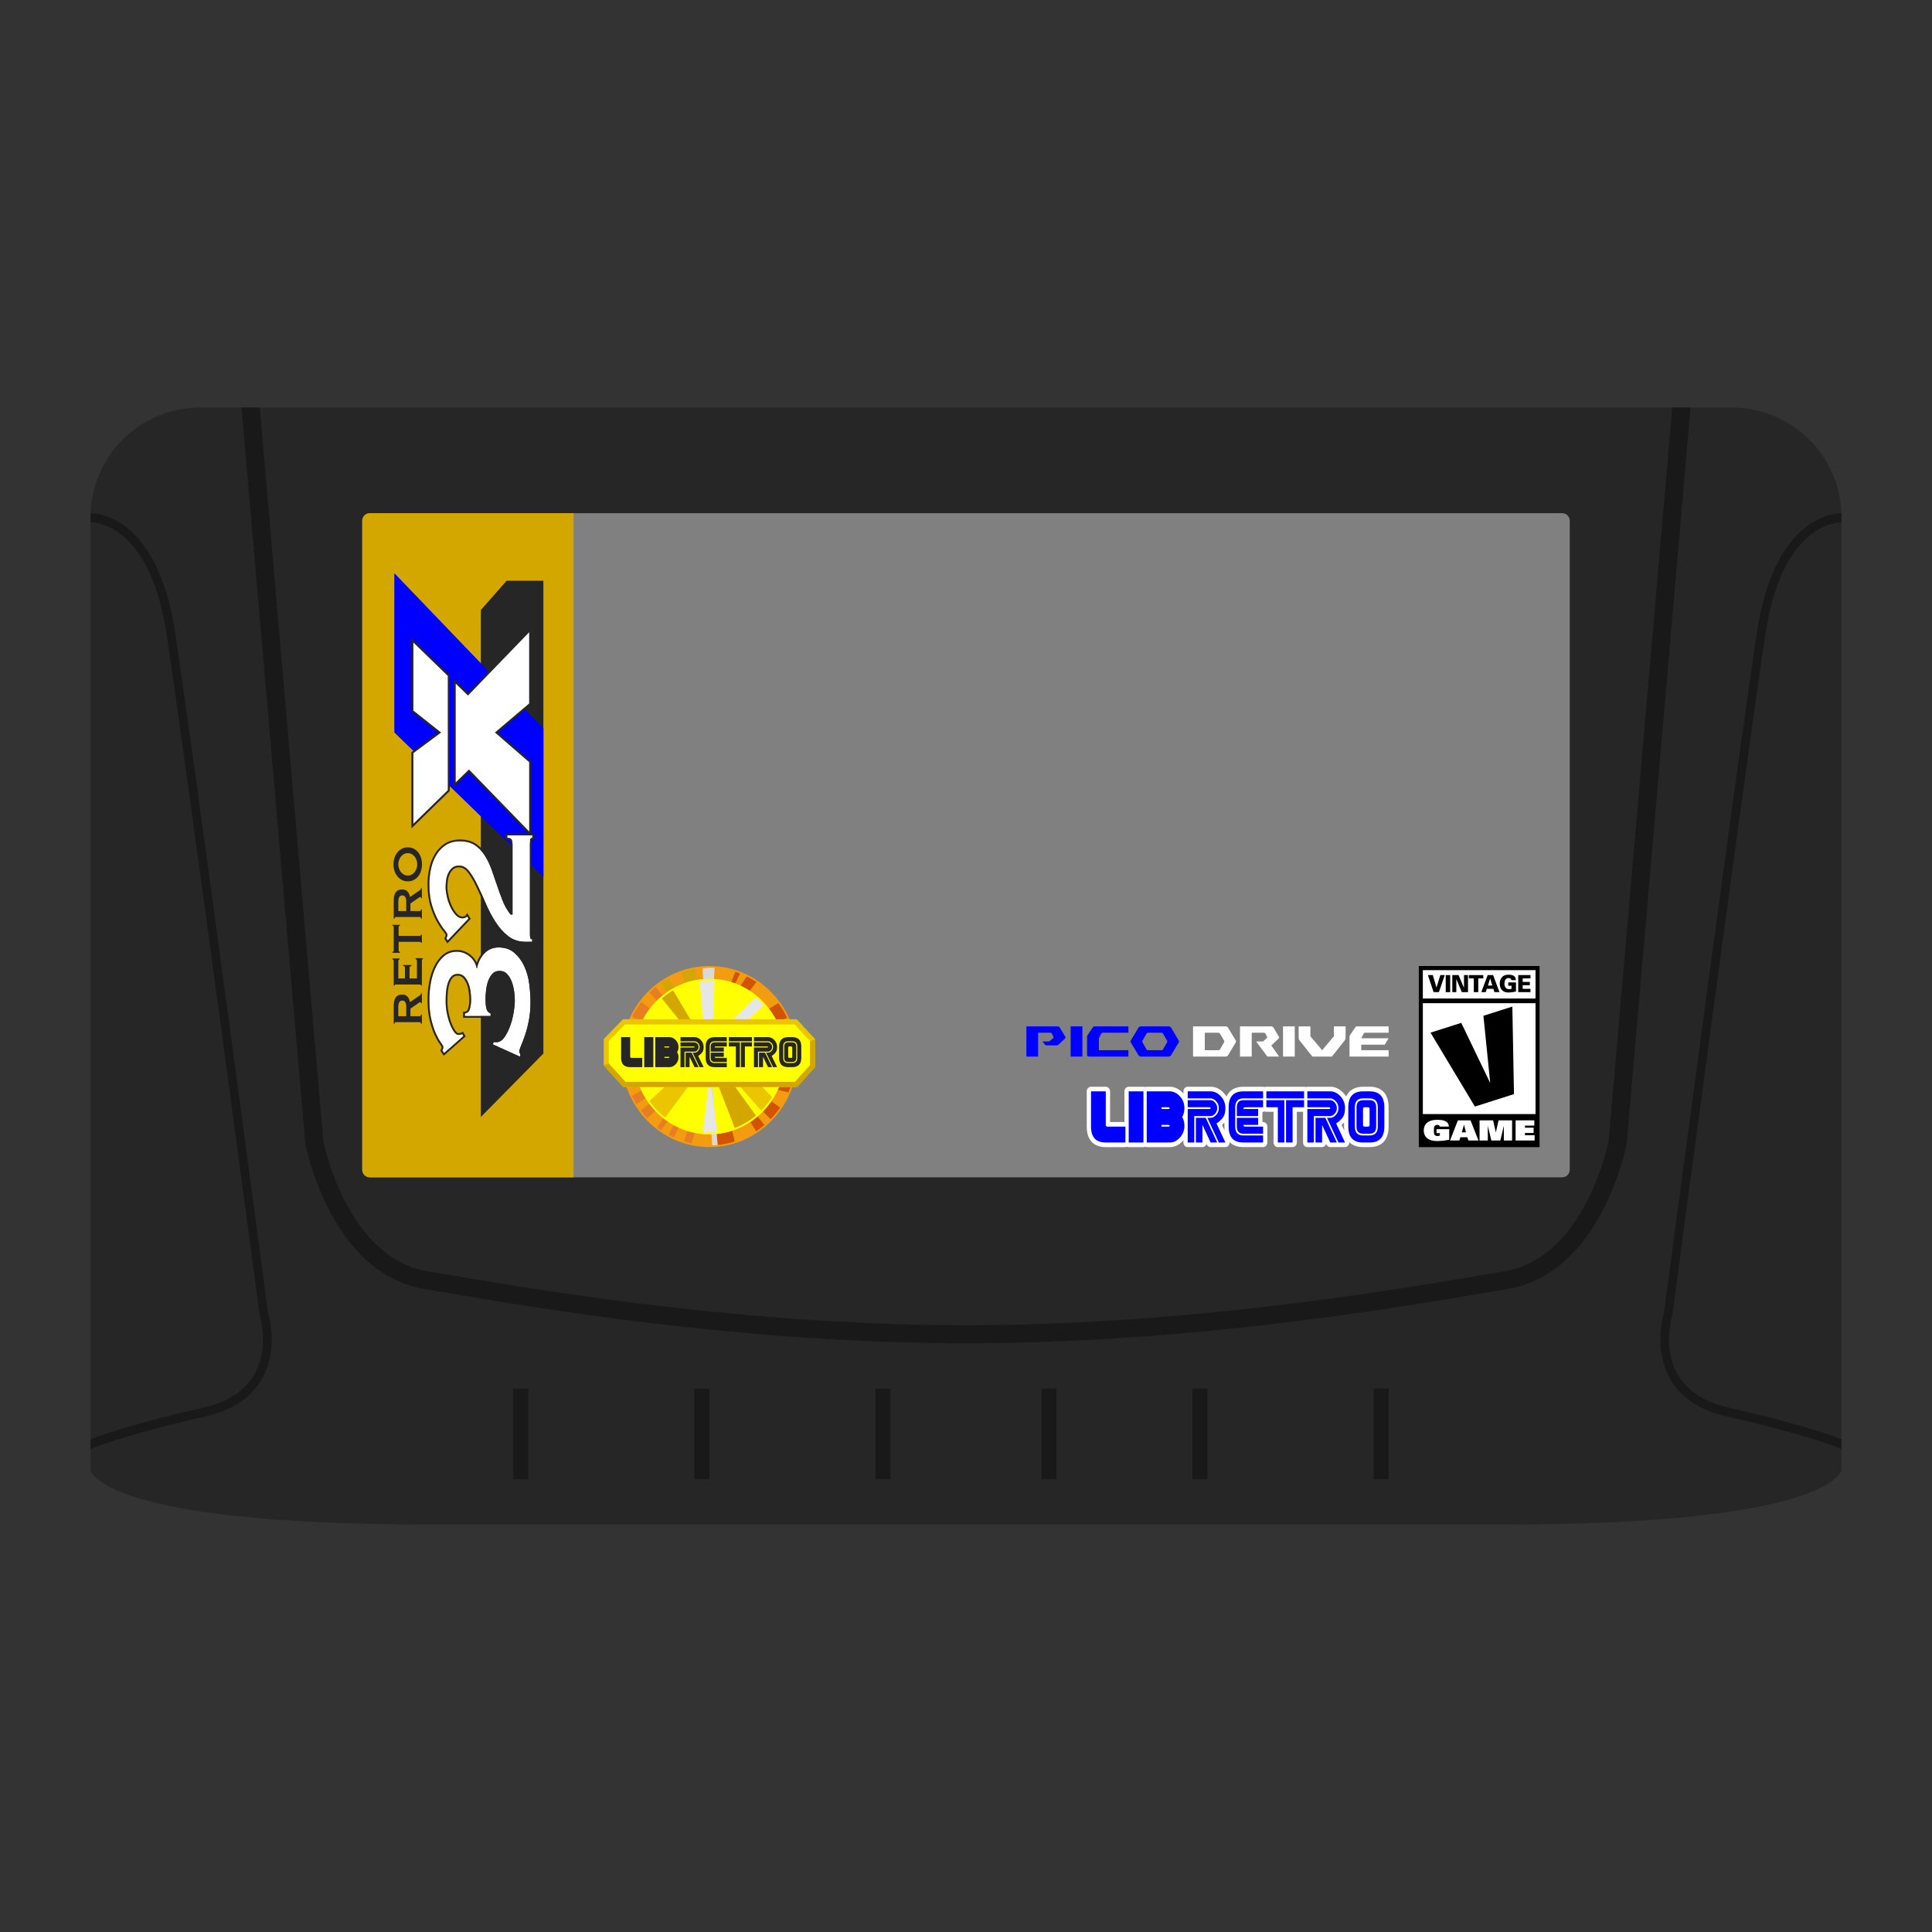 <?xml version="1.0" encoding="UTF-8" standalone="no"?>
<svg
   xmlns:dc="http://purl.org/dc/elements/1.1/"
   xmlns:cc="http://creativecommons.org/ns#"
   xmlns:rdf="http://www.w3.org/1999/02/22-rdf-syntax-ns#"
   xmlns:svg="http://www.w3.org/2000/svg"
   xmlns="http://www.w3.org/2000/svg"
   xmlns:sodipodi="http://sodipodi.sourceforge.net/DTD/sodipodi-0.dtd"
   xmlns:inkscape="http://www.inkscape.org/namespaces/inkscape"
   viewBox="0 0 341.333 341.333"
   height="341.333"
   width="341.333"
   xml:space="preserve"
   id="svg2"
   version="1.1"
   sodipodi:docname="Sega - 32X-content.svg"
   inkscape:version="0.92.2 (5c3e80d, 2017-08-06)"><rect x="0" y="0" width="341.333" height="341.333" fill="#333333" stroke="none"/><sodipodi:namedview
     pagecolor="#ffffff"
     bordercolor="#666666"
     borderopacity="1"
     objecttolerance="10"
     gridtolerance="10"
     guidetolerance="10"
     inkscape:pageopacity="0"
     inkscape:pageshadow="2"
     inkscape:window-width="1024"
     inkscape:window-height="705"
     id="namedview185"
     showgrid="false"
     inkscape:pagecheckerboard="true"
     inkscape:zoom="0.69140623"
     inkscape:cx="170.66667"
     inkscape:cy="170.66667"
     inkscape:window-x="-8"
     inkscape:window-y="-8"
     inkscape:window-maximized="1"
     inkscape:current-layer="svg2" /><defs
     id="defs6"><clipPath
       id="clipPath18"
       clipPathUnits="userSpaceOnUse"><path
         id="path16"
         d="M 0,256 H 256 V 0 H 0 Z" /></clipPath><clipPath
       id="clipPath26"
       clipPathUnits="userSpaceOnUse"><path
         id="path24"
         d="M 4,210 H 252 V 46 H 4 Z" /></clipPath></defs><path
     id="path38"
     style="fill:#262626;fill-opacity:1;fill-rule:nonzero;stroke:none;stroke-width:1.333"
     d="M 306,72 H 35.333 c -10.633,0 -19.333,8.672 -19.333,19.272 V 259.697 c 0,0 1.208,9.636 59.409,9.636 H 265.924 c 58.201,0 59.409,-9.636 59.409,-9.636 V 91.272 c 0,-10.6 -8.7,-19.272 -19.333,-19.272"
     inkscape:connector-curvature="0" /><path
     id="path42"
     style="fill:#808080;fill-opacity:1;fill-rule:nonzero;stroke:none;stroke-width:1.333"
     d="M 276,208 H 65.333 c -0.736,0 -1.333,-0.597 -1.333,-1.333 V 92 c 0,-0.736 0.597,-1.333 1.333,-1.333 H 276 c 0.736,0 1.333,0.597 1.333,1.333 V 206.667 c 0,0.736 -0.597,1.333 -1.333,1.333"
     inkscape:connector-curvature="0" /><path
     id="path46"
     style="fill:#d4a600;fill-opacity:1;fill-rule:nonzero;stroke:none;stroke-width:1.333"
     d="M 101.333,208 H 65.333 c -0.736,0 -1.333,-0.597 -1.333,-1.333 V 92 c 0,-0.736 0.597,-1.333 1.333,-1.333 h 36 z"
     inkscape:connector-curvature="0" /><path
     id="path50"
     style="fill:#191919;fill-opacity:1;fill-rule:nonzero;stroke:none;stroke-width:1.333"
     d="M 295.445,72 284.211,201.564 c 0,0 -4.012,20.667 -18.456,23.052 -14.352,2.369 -52.479,9.44 -94.687,9.529 v 0.008 c -0.135,0 -0.267,-0.004 -0.401,-0.004 -0.135,0 -0.267,0.004 -0.401,0.004 v -0.008 c -42.208,-0.089 -80.335,-7.16 -94.687,-9.529 -14.444,-2.385 -18.456,-23.052 -18.456,-23.052 L 45.888,72 H 42.667 l 0.024,0.272 11.233,129.564 0.015,0.165 0.032,0.163 c 0.18,0.933 4.623,22.871 21.08,25.588 l 3.98,0.668 c 16.481,2.785 50.284,8.499 88.025,8.885 v 0.02 l 3.209,0.008 0.401,-0.004 h 3.209 l 0.003,-0.02 c 37.901,-0.351 71.885,-6.095 88.424,-8.889 l 3.98,-0.668 c 16.457,-2.717 20.9,-24.655 21.081,-25.588 l 0.031,-0.163 0.015,-0.165 11.233,-129.564 0.024,-0.272 z"
     inkscape:connector-curvature="0" /><path
     id="path54"
     style="fill:#191919;fill-opacity:1;fill-rule:nonzero;stroke:none;stroke-width:1.333"
     d="m 293.999,231.835 c 0.071,-0.72 13.388,-100.527 16.423,-120.268 3.121,-20.313 13.689,-20.9 14.884,-20.9 h 0.028 v 1.596 c -0.008,0 -0.009,0 -0.028,0 -0.74,0 -10.421,0.369 -13.371,19.556 -3.067,19.953 -16.481,120.521 -16.481,120.521 0,0 -4.216,13.169 9.965,16.361 14.071,3.168 19.825,5.544 19.915,5.58 v 1.719 l -0.551,-0.228 c -0.057,-0.024 -5.848,-2.395 -19.688,-5.511 -4.833,-1.088 -8.244,-3.392 -10.136,-6.848 -2.911,-5.317 -1.041,-11.325 -0.96,-11.579"
     inkscape:connector-curvature="0" /><path
     id="path58"
     style="fill:#191919;fill-opacity:1;fill-rule:nonzero;stroke:none;stroke-width:1.333"
     d="m 47.334,231.835 c -0.071,-0.72 -13.388,-100.527 -16.423,-120.268 C 27.79,91.253 17.222,90.667 16.028,90.667 h -0.028 v 1.596 c 0.008,0 0.009,0 0.028,0 0.74,0 10.421,0.369 13.371,19.556 3.067,19.953 16.481,120.521 16.481,120.521 0,0 4.216,13.169 -9.965,16.361 -14.071,3.168 -19.825,5.544 -19.915,5.58 v 1.719 l 0.551,-0.228 c 0.057,-0.024 5.848,-2.395 19.688,-5.511 4.833,-1.088 8.244,-3.392 10.136,-6.848 2.911,-5.317 1.041,-11.325 0.96,-11.579"
     inkscape:connector-curvature="0" /><path
     id="path62"
     style="fill:#000000;fill-opacity:1;fill-rule:nonzero;stroke:none;stroke-width:1.333"
     d="m 250.667,170.667 v 5.745 0.817 19.72 0.7 5.017 h 21.333 v -5.017 -0.7 -19.72 -0.817 -5.745 z"
     inkscape:connector-curvature="0" /><path
     inkscape:connector-curvature="0"
     d="M 271.289,196.825 H 251.379 V 177.236 h 19.911 z"
     style="fill:#ffffff;fill-opacity:1;fill-rule:nonzero;stroke:none;stroke-width:1.333"
     id="path64" /><path
     inkscape:connector-curvature="0"
     d="m 251.377,171.399 h 19.911 v 5.013 h -19.911 z"
     style="fill:#ffffff;fill-opacity:1;fill-rule:nonzero;stroke:none;stroke-width:1.333"
     id="path66" /><path
     id="path70"
     style="fill:#ffffff;fill-opacity:1;fill-rule:nonzero;stroke:none;stroke-width:1.333"
     d="m 253.798,199.489 h 2.241 v 1.867 c -0.675,0.144 -1.459,0.237 -2.169,0.237 -1.567,0 -2.332,-0.785 -2.332,-1.877 0,-1.092 0.765,-1.877 2.38,-1.877 1.339,0 2.037,0.361 2.055,1.196 h -1.615 c -0.005,-0.113 -0.06,-0.188 -0.132,-0.232 -0.072,-0.044 -0.175,-0.064 -0.283,-0.064 -0.26,0 -0.428,0.108 -0.513,0.252 -0.084,0.143 -0.108,0.493 -0.108,0.795 0,0.345 0.036,0.583 0.115,0.697 0.103,0.148 0.271,0.212 0.493,0.212 0.163,0 0.32,-0.02 0.459,-0.075 v -0.429 h -0.591 z"
     inkscape:connector-curvature="0" /><path
     id="path74"
     style="fill:#ffffff;fill-opacity:1;fill-rule:nonzero;stroke:none;stroke-width:1.333"
     d="m 259,200.057 -0.344,-1.344 h -0.012 l -0.379,1.344 z m -1.428,-2.124 h 2.235 l 1.399,3.567 h -1.784 l -0.168,-0.573 h -1.248 L 257.831,201.5 h -1.651 z"
     inkscape:connector-curvature="0" /><path
     id="path78"
     style="fill:#ffffff;fill-opacity:1;fill-rule:nonzero;stroke:none;stroke-width:1.333"
     d="m 265.69,198.951 h -0.012 l -0.615,2.549 h -1.579 l -0.615,-2.549 h -0.012 v 2.549 h -1.457 v -3.567 h 2.392 l 0.476,2.124 h 0.012 l 0.476,-2.124 h 2.392 v 3.567 h -1.459 z"
     inkscape:connector-curvature="0" /><path
     id="path82"
     style="fill:#ffffff;fill-opacity:1;fill-rule:nonzero;stroke:none;stroke-width:1.333"
     d="m 267.766,197.933 h 3.308 v 0.929 h -1.657 v 0.38 h 1.531 v 0.928 h -1.531 v 0.4 h 1.711 v 0.929 h -3.361 z"
     inkscape:connector-curvature="0" /><path
     id="path86"
     style="fill:#000000;fill-opacity:1;fill-rule:nonzero;stroke:none;stroke-width:1.333"
     d="m 254.469,172.273 h 0.784 l -1.036,3.011 h -0.941 l -1.004,-3.011 h 0.871 l 0.641,2.181 h 0.008 z"
     inkscape:connector-curvature="0" /><path
     inkscape:connector-curvature="0"
     d="m 255.42,172.273 h 0.787 v 3.011 h -0.787 z"
     style="fill:#000000;fill-opacity:1;fill-rule:nonzero;stroke:none;stroke-width:1.333"
     id="path88" /><path
     id="path92"
     style="fill:#000000;fill-opacity:1;fill-rule:nonzero;stroke:none;stroke-width:1.333"
     d="m 256.585,172.273 h 1.103 l 0.952,2.243 0.008,-0.008 v -2.235 h 0.709 v 3.011 h -1.091 l -0.965,-2.305 h -0.008 v 2.305 h -0.708 z"
     inkscape:connector-curvature="0" /><path
     id="path96"
     style="fill:#000000;fill-opacity:1;fill-rule:nonzero;stroke:none;stroke-width:1.333"
     d="m 260.382,172.857 h -0.869 v -0.584 h 2.547 v 0.584 h -0.891 v 2.427 h -0.787 z"
     inkscape:connector-curvature="0" /><path
     id="path100"
     style="fill:#000000;fill-opacity:1;fill-rule:nonzero;stroke:none;stroke-width:1.333"
     d="m 263.643,174.112 -0.363,-1.251 h -0.012 l -0.385,1.251 z m -1.933,1.172 1.123,-3.011 h 0.96 l 1.123,3.011 h -0.891 l -0.188,-0.588 h -1.155 l -0.184,0.588 z"
     inkscape:connector-curvature="0" /><path
     id="path104"
     style="fill:#000000;fill-opacity:1;fill-rule:nonzero;stroke:none;stroke-width:1.333"
     d="m 267.05,174.157 h -0.579 v -0.584 h 1.365 v 1.609 c -0.637,0.1 -0.759,0.163 -1.444,0.163 -0.885,-0.029 -1.425,-0.625 -1.425,-1.568 0,-0.941 0.54,-1.539 1.425,-1.568 0.689,-0.02 1.413,0.088 1.425,0.964 h -0.788 c -0.039,-0.292 -0.256,-0.38 -0.515,-0.38 -0.532,0 -0.721,0.497 -0.721,0.984 0,0.593 0.28,0.985 0.847,0.985 0.145,0 0.291,-0.025 0.409,-0.051 z"
     inkscape:connector-curvature="0" /><path
     id="path108"
     style="fill:#000000;fill-opacity:1;fill-rule:nonzero;stroke:none;stroke-width:1.333"
     d="m 268.229,175.283 v -3.011 h 2.165 v 0.584 h -1.377 v 0.621 h 1.267 v 0.584 h -1.267 v 0.637 h 1.377 v 0.584 z"
     inkscape:connector-curvature="0" /><path
     id="path112"
     style="fill:#000000;fill-opacity:1;fill-rule:nonzero;stroke:none;stroke-width:1.333"
     d="m 252.735,182.442 5.428,-1.731 5.071,10.537 0.037,-0.012 -1.191,-11.775 5.112,-1.629 0.287,15.467 -6.903,2.201 z"
     inkscape:connector-curvature="0" /><path
     id="path116"
     style="fill:#ffffff;fill-opacity:1;fill-rule:nonzero;stroke:none;stroke-width:1.333"
     d="m 216.319,198.329 v 0.719 c 0,0.253 0.02,0.489 0.048,0.717 l -0.473,-1.017 c 0.133,-0.117 0.279,-0.267 0.425,-0.419 m 21.135,0 v 0.719 c 0,0.253 0.02,0.489 0.048,0.717 l -0.473,-1.017 c 0.133,-0.117 0.279,-0.267 0.425,-0.419 m 4.519,-6.329 h -1.157 c -1.477,0 -2.488,0.609 -2.992,1.728 -0.132,-0.215 -0.284,-0.421 -0.464,-0.615 -0.681,-0.739 -1.467,-1.113 -2.335,-1.113 h -4.053 c -0.103,0 -0.2,0.024 -0.289,0.064 -0.089,-0.04 -0.187,-0.064 -0.289,-0.064 h -6.659 c -0.103,0 -0.201,0.024 -0.291,0.064 -0.088,-0.04 -0.187,-0.064 -0.289,-0.064 h -3.473 c -1.477,0 -2.488,0.609 -2.992,1.728 -0.132,-0.215 -0.284,-0.421 -0.463,-0.615 -0.683,-0.739 -1.468,-1.113 -2.336,-1.113 h -4.053 c -0.417,0 -0.755,0.364 -0.755,0.813 v 0.423 c -0.035,-0.04 -0.059,-0.084 -0.095,-0.123 -0.681,-0.739 -1.467,-1.113 -2.335,-1.113 h -4.053 c -0.103,0 -0.201,0.024 -0.291,0.064 -0.088,-0.04 -0.187,-0.064 -0.289,-0.064 h -2.605 c -0.417,0 -0.755,0.364 -0.755,0.813 v 5.421 h -2.543 v -5.421 c 0,-0.449 -0.339,-0.813 -0.755,-0.813 h -2.607 c -0.417,0 -0.755,0.364 -0.755,0.813 v 6.235 c 0,2.333 1.193,3.619 3.361,3.619 h 3.473 c 0.103,0 0.2,-0.023 0.289,-0.063 0.089,0.04 0.187,0.063 0.289,0.063 h 2.605 c 0.103,0 0.201,-0.023 0.289,-0.063 0.089,0.04 0.188,0.063 0.291,0.063 h 4.053 c 0.868,0 1.653,-0.373 2.335,-1.112 0.036,-0.039 0.06,-0.083 0.095,-0.123 v 0.421 c 0,0.449 0.337,0.813 0.755,0.813 h 1.159 c 0.049,0 0.097,-0.004 0.144,-0.015 0.047,0.011 0.096,0.015 0.145,0.015 h 1.157 c 0.336,0 0.621,-0.236 0.72,-0.563 l 0.052,0.113 c 0.128,0.276 0.389,0.449 0.676,0.449 h 1.157 c 0.049,0 0.099,-0.004 0.145,-0.015 0.047,0.011 0.096,0.015 0.145,0.015 h 1.157 c 0.263,0 0.505,-0.145 0.643,-0.385 0.088,-0.153 0.119,-0.329 0.104,-0.503 0.568,0.58 1.385,0.888 2.439,0.888 h 3.473 c 0.417,0 0.756,-0.364 0.756,-0.813 v -1.247 c 0,-0.055 -0.02,-0.103 -0.029,-0.156 0.009,-0.052 0.029,-0.1 0.029,-0.156 v -1.247 c 0,-0.449 -0.339,-0.813 -0.756,-0.813 h -0.113 v -0.745 c 0,-0.055 -0.019,-0.103 -0.029,-0.156 0.011,-0.052 0.029,-0.1 0.029,-0.156 v -0.745 h 0.113 c 0.103,0 0.201,-0.023 0.289,-0.063 0.089,0.04 0.188,0.063 0.291,0.063 h 1.271 v 5.421 c 0,0.449 0.339,0.813 0.756,0.813 h 1.157 c 0.049,0 0.097,-0.004 0.145,-0.015 0.047,0.011 0.095,0.015 0.144,0.015 h 1.159 c 0.417,0 0.755,-0.364 0.755,-0.813 v -5.421 h 1.096 v 5.421 c 0,0.449 0.337,0.813 0.755,0.813 h 1.159 c 0.049,0 0.097,-0.004 0.144,-0.015 0.047,0.011 0.096,0.015 0.145,0.015 h 1.157 c 0.336,0 0.621,-0.236 0.719,-0.563 l 0.053,0.113 c 0.128,0.276 0.389,0.449 0.676,0.449 h 1.157 c 0.049,0 0.099,-0.004 0.145,-0.015 0.047,0.011 0.096,0.015 0.145,0.015 h 1.157 c 0.263,0 0.505,-0.145 0.643,-0.385 0.088,-0.153 0.119,-0.329 0.104,-0.503 0.568,0.58 1.385,0.888 2.439,0.888 h 1.157 c 2.168,0 3.361,-1.285 3.361,-3.619 v -3.429 c 0,-2.333 -1.193,-3.619 -3.361,-3.619"
     inkscape:connector-curvature="0" /><path
     id="path120"
     style="fill:#0000ff;fill-opacity:1;fill-rule:nonzero;stroke:none;stroke-width:1.333"
     d="m 215.047,201.853 h -1.159 l -1.447,-3.117 v 3.117 h -1.159 v -4.364 h 1.737 z m 0,-6.079 c 0,0.388 -0.127,0.719 -0.381,0.992 -0.253,0.273 -0.513,0.411 -0.777,0.411 h -2.895 v 4.676 h -1.157 v -5.923 h 3.763 c 0.193,0 0.289,-0.052 0.289,-0.156 0,-0.104 -0.096,-0.156 -0.289,-0.156 h -3.763 v -1.247 h 4.052 c 0.264,0 0.524,0.139 0.777,0.416 0.255,0.276 0.381,0.605 0.381,0.987 m 1.448,0 c 0,0.817 -0.195,1.436 -0.584,1.855 -0.389,0.419 -0.719,0.701 -0.989,0.847 l 1.573,3.377 h -1.159 l -2.027,-4.364 h 0.579 c 0.341,0 0.668,-0.168 0.98,-0.504 0.312,-0.336 0.468,-0.74 0.468,-1.211 0,-0.464 -0.156,-0.867 -0.468,-1.205 -0.312,-0.34 -0.639,-0.509 -0.98,-0.509 h -4.052 v -1.247 h 4.052 c 0.663,0 1.263,0.291 1.8,0.872 0.537,0.583 0.807,1.279 0.807,2.089"
     inkscape:connector-curvature="0" /><path
     id="path124"
     style="fill:#0000ff;fill-opacity:1;fill-rule:nonzero;stroke:none;stroke-width:1.333"
     d="m 217.074,195.619 c 0,-1.871 0.868,-2.805 2.605,-2.805 h 3.475 v 1.247 h -3.475 c -0.965,0 -1.447,0.52 -1.447,1.559 v 3.429 c 0,1.039 0.481,1.559 1.447,1.559 h 3.475 v 1.247 h -3.475 c -1.737,0 -2.605,-0.935 -2.605,-2.805 z"
     inkscape:connector-curvature="0" /><path
     id="path128"
     style="fill:#0000ff;fill-opacity:1;fill-rule:nonzero;stroke:none;stroke-width:1.333"
     d="m 218.522,197.177 v -1.559 c 0,-0.831 0.387,-1.247 1.159,-1.247 h 3.473 v 1.247 h -3.184 c -0.193,0 -0.289,0.104 -0.289,0.312 h 2.605 v 1.247 z"
     inkscape:connector-curvature="0" /><path
     id="path132"
     style="fill:#0000ff;fill-opacity:1;fill-rule:nonzero;stroke:none;stroke-width:1.333"
     d="m 218.522,197.489 h 3.764 v 1.247 h -2.605 c 0,0.208 0.096,0.312 0.289,0.312 h 3.184 v 1.247 h -3.473 c -0.772,0 -1.159,-0.416 -1.159,-1.247 z"
     inkscape:connector-curvature="0" /><path
     id="path136"
     style="fill:#0000ff;fill-opacity:1;fill-rule:nonzero;stroke:none;stroke-width:1.333"
     d="m 227.207,194.372 h 3.185 v 1.247 h -2.027 v 6.235 h -1.159 z m -0.289,0 v 7.481 h -1.159 v -6.235 h -2.027 v -1.247 z m 3.475,-0.312 h -6.659 v -1.247 h 6.659 z"
     inkscape:connector-curvature="0" /><path
     id="path140"
     style="fill:#0000ff;fill-opacity:1;fill-rule:nonzero;stroke:none;stroke-width:1.333"
     d="m 236.182,201.853 h -1.159 l -1.447,-3.117 v 3.117 h -1.159 v -4.364 h 1.737 z m 0,-6.079 c 0,0.388 -0.127,0.719 -0.381,0.992 -0.255,0.273 -0.513,0.411 -0.777,0.411 h -2.895 v 4.676 h -1.157 v -5.923 h 3.763 c 0.193,0 0.289,-0.052 0.289,-0.156 0,-0.104 -0.096,-0.156 -0.289,-0.156 h -3.763 v -1.247 h 4.052 c 0.264,0 0.523,0.139 0.777,0.416 0.255,0.276 0.381,0.605 0.381,0.987 m 1.448,0 c 0,0.817 -0.195,1.436 -0.584,1.855 -0.389,0.419 -0.719,0.701 -0.989,0.847 l 1.573,3.377 h -1.159 l -2.027,-4.364 h 0.579 c 0.341,0 0.668,-0.168 0.98,-0.504 0.312,-0.336 0.468,-0.74 0.468,-1.211 0,-0.464 -0.156,-0.867 -0.468,-1.205 -0.312,-0.34 -0.639,-0.509 -0.98,-0.509 h -4.052 v -1.247 h 4.052 c 0.663,0 1.263,0.291 1.8,0.872 0.537,0.583 0.807,1.279 0.807,2.089"
     inkscape:connector-curvature="0" /><path
     id="path144"
     style="fill:#0000ff;fill-opacity:1;fill-rule:nonzero;stroke:none;stroke-width:1.333"
     d="m 241.972,195.931 c 0,-0.208 -0.096,-0.312 -0.289,-0.312 h -0.579 c -0.193,0 -0.291,0.104 -0.291,0.312 v 2.805 c 0,0.208 0.097,0.312 0.291,0.312 h 0.579 c 0.193,0 0.289,-0.104 0.289,-0.312 z m 1.159,-0.312 v 3.429 c 0,0.831 -0.387,1.247 -1.159,1.247 h -1.159 c -0.772,0 -1.157,-0.416 -1.157,-1.247 v -3.429 c 0,-0.831 0.385,-1.247 1.157,-1.247 h 1.159 c 0.772,0 1.159,0.416 1.159,1.247 m 0.289,0 c 0,-1.039 -0.483,-1.559 -1.448,-1.559 h -1.159 c -0.964,0 -1.447,0.52 -1.447,1.559 v 3.429 c 0,1.039 0.483,1.559 1.447,1.559 h 1.159 c 0.965,0 1.448,-0.52 1.448,-1.559 z m 1.157,0 v 3.429 c 0,1.871 -0.868,2.805 -2.605,2.805 h -1.159 c -1.736,0 -2.605,-0.935 -2.605,-2.805 v -3.429 c 0,-1.871 0.869,-2.805 2.605,-2.805 h 1.159 c 1.737,0 2.605,0.935 2.605,2.805"
     inkscape:connector-curvature="0" /><path
     id="path148"
     style="fill:#0000ff;fill-opacity:1;fill-rule:nonzero;stroke:none;stroke-width:1.333"
     d="m 195.65,199.048 c -0.193,0 -0.289,-0.104 -0.289,-0.312 v -5.923 h -2.605 v 6.235 c 0,1.871 0.868,2.805 2.605,2.805 h 3.475 v -2.805 z"
     inkscape:connector-curvature="0" /><path
     inkscape:connector-curvature="0"
     d="m 199.413,201.853 h 2.605 v -9.04 h -2.605 z"
     style="fill:#0000ff;fill-opacity:1;fill-rule:nonzero;stroke:none;stroke-width:1.333"
     id="path150" /><path
     id="path154"
     style="fill:#0000ff;fill-opacity:1;fill-rule:nonzero;stroke:none;stroke-width:1.333"
     d="m 206.362,195.931 h -1.159 v -0.312 h 1.159 c 0.193,0 0.289,0.052 0.289,0.156 0,0.104 -0.096,0.156 -0.289,0.156 m 0,3.117 h -1.159 v -0.312 h 1.159 c 0.193,0 0.289,0.052 0.289,0.156 0,0.104 -0.096,0.156 -0.289,0.156 m 2.895,-3.273 c 0,-0.811 -0.268,-1.507 -0.805,-2.088 -0.537,-0.583 -1.137,-0.873 -1.8,-0.873 h -4.053 v 9.04 h 4.053 c 0.663,0 1.263,-0.291 1.8,-0.872 0.537,-0.583 0.805,-1.279 0.805,-2.089 0,-0.589 -0.132,-1.105 -0.395,-1.548 0.263,-0.444 0.395,-0.967 0.395,-1.569"
     inkscape:connector-curvature="0" /><path
     id="path158"
     style="fill:#262626;fill-opacity:1;fill-rule:nonzero;stroke:none;stroke-width:1.333"
     d="M 84.956,197.333 V 107.768 l 4.557,-5.167 h 6.487 v 83.536 z"
     inkscape:connector-curvature="0" /><path
     id="path162"
     style="fill:#0000ff;fill-opacity:1;fill-rule:nonzero;stroke:none;stroke-width:1.333"
     d="m 69.705,101.333 v 28.075 l 26.295,25.492 v -26.18 z"
     inkscape:connector-curvature="0" /><path
     id="path166"
     style="fill:#0000ff;fill-opacity:1;fill-rule:nonzero;stroke:none;stroke-width:1.333"
     d="m 69.705,129.408 26.295,25.492 V 128.719 L 69.705,101.334 Z m 0.351,-0.144 v -27.064 l 25.593,26.656 v 25.22 z"
     inkscape:connector-curvature="0" /><path
     id="path170"
     style="fill:#ffffff;fill-opacity:1;fill-rule:nonzero;stroke:none;stroke-width:1.333"
     d="m 79.288,119.348 -6.428,-6.24 v 12.516 l 4.792,3.789 -4.792,3.56 v 12.975 l 6.428,-6.279 z"
     inkscape:connector-curvature="0" /><path
     id="path174"
     style="fill:#262626;fill-opacity:1;fill-rule:nonzero;stroke:none;stroke-width:1.333"
     d="m 79.113,139.598 v -20.177 l -6.077,-5.9 v 12.02 l 4.901,3.877 -4.901,3.64 v 12.476 z m 0.351,-20.321 v 20.464 l -6.779,6.621 v -13.475 l 4.683,-3.479 -4.683,-3.703 v -13.011 z"
     inkscape:connector-curvature="0" /><path
     id="path178"
     style="fill:#ffffff;fill-opacity:1;fill-rule:nonzero;stroke:none;stroke-width:1.333"
     d="m 80.34,120.369 v 18.273 l 2.512,-2.455 10.811,11.139 v -12.747 l -5.96,-5.167 5.96,-5.052 V 111.271 l -10.985,11.368 z"
     inkscape:connector-curvature="0" /><path
     id="path182"
     style="fill:#262626;fill-opacity:1;fill-rule:nonzero;stroke:none;stroke-width:1.333"
     d="m 93.487,124.282 v -12.58 l -10.807,11.183 -2.165,-2.103 v 17.447 l 2.34,-2.287 10.632,10.955 v -12.239 l -6.052,-5.247 z m 0.351,-13.443 v 13.6 l -0.061,0.052 -5.808,4.923 5.869,5.089 v 13.253 l -10.989,-11.323 -2.684,2.623 v -19.1 l 2.508,2.436 z"
     inkscape:connector-curvature="0" /><path
     id="path186"
     style="fill:#ffffff;fill-opacity:1;fill-rule:nonzero;stroke:none;stroke-width:1.333"
     d="m 78.459,186.04 -0.3,-0.449 c 0.111,-0.201 0.167,-0.415 0.167,-0.64 0,-0.125 -0.128,-0.359 -0.383,-0.696 -0.257,-0.339 -0.54,-0.832 -0.852,-1.485 -0.312,-0.651 -0.596,-1.485 -0.852,-2.501 -0.256,-1.013 -0.384,-2.249 -0.384,-3.704 0,-0.977 0.088,-1.96 0.267,-2.951 0.179,-0.991 0.461,-1.893 0.852,-2.708 0.389,-0.816 0.891,-1.477 1.503,-1.992 0.613,-0.513 1.352,-0.771 2.221,-0.771 0.801,0 1.543,0.263 2.22,0.789 0.68,0.527 1.109,1.24 1.287,2.143 h 0.067 c 0.224,-1.077 0.663,-1.961 1.319,-2.651 0.657,-0.688 1.487,-1.035 2.488,-1.035 1.136,0 2.072,0.319 2.807,0.959 0.735,0.639 1.32,1.435 1.753,2.389 0.433,0.952 0.724,1.999 0.868,3.139 0.144,1.141 0.217,2.212 0.217,3.215 0,1.129 -0.095,2.181 -0.284,3.16 -0.188,0.977 -0.412,1.841 -0.668,2.595 -0.256,0.751 -0.489,1.372 -0.701,1.86 -0.211,0.491 -0.317,0.835 -0.317,1.035 0,0.125 0.023,0.233 0.067,0.32 0.045,0.087 0.091,0.181 0.133,0.281 l -0.1,0.339 -4.808,-2.181 0.2,-0.412 c 0.044,0.024 0.121,0.036 0.233,0.036 h 0.233 c 0.512,0 0.969,-0.275 1.371,-0.828 0.4,-0.551 0.74,-1.208 1.017,-1.973 0.279,-0.764 0.491,-1.567 0.635,-2.407 0.145,-0.839 0.217,-1.547 0.217,-2.124 0,-0.452 -0.037,-0.984 -0.117,-1.599 -0.077,-0.613 -0.217,-1.191 -0.417,-1.729 -0.2,-0.539 -0.472,-0.996 -0.817,-1.372 -0.345,-0.377 -0.796,-0.564 -1.353,-0.564 -0.535,0 -0.963,0.181 -1.287,0.545 -0.321,0.363 -0.573,0.808 -0.751,1.335 -0.179,0.525 -0.295,1.084 -0.351,1.673 -0.056,0.589 -0.083,1.096 -0.083,1.523 0,0.601 0.049,1.121 0.149,1.56 0.1,0.44 0.351,0.733 0.751,0.884 v 0.451 h -4.541 v -0.451 c 0.445,-0.049 0.741,-0.32 0.885,-0.808 0.145,-0.491 0.217,-1.035 0.217,-1.636 0,-0.401 -0.035,-0.865 -0.101,-1.391 -0.067,-0.527 -0.188,-1.023 -0.367,-1.487 -0.177,-0.463 -0.423,-0.857 -0.735,-1.184 -0.312,-0.325 -0.701,-0.488 -1.169,-0.488 -0.445,0 -0.807,0.144 -1.085,0.432 -0.277,0.287 -0.495,0.664 -0.652,1.128 -0.155,0.463 -0.26,0.977 -0.316,1.541 -0.056,0.564 -0.084,1.135 -0.084,1.711 0,0.676 0.067,1.367 0.201,2.069 0.133,0.7 0.311,1.34 0.533,1.917 0.223,0.576 0.468,1.052 0.735,1.428 0.267,0.377 0.535,0.565 0.801,0.565 0.089,0 0.196,-0.013 0.317,-0.039 0.123,-0.024 0.24,-0.063 0.351,-0.113 l 0.2,0.339 z"
     inkscape:connector-curvature="0" /><path
     id="path190"
     style="fill:#262626;fill-opacity:1;fill-rule:nonzero;stroke:none;stroke-width:1.333"
     d="m 88.078,167.073 c -1.088,0 -2.004,0.381 -2.724,1.135 -0.491,0.516 -0.871,1.139 -1.133,1.861 -0.252,-0.548 -0.62,-1.012 -1.104,-1.385 -0.732,-0.569 -1.547,-0.857 -2.42,-0.857 -0.941,0 -1.759,0.284 -2.429,0.847 -0.647,0.541 -1.18,1.248 -1.585,2.099 -0.399,0.829 -0.693,1.767 -0.877,2.785 -0.181,1.003 -0.272,2.015 -0.272,3.007 0,1.475 0.132,2.747 0.393,3.781 0.26,1.032 0.555,1.893 0.872,2.559 0.327,0.681 0.616,1.184 0.887,1.54 0.289,0.384 0.317,0.507 0.32,0.519 -0.001,0.159 -0.044,0.324 -0.129,0.476 l -0.092,0.167 0.105,0.159 0.301,0.449 0.205,0.309 0.279,-0.247 3.408,-3.008 0.195,-0.172 -0.132,-0.223 -0.2,-0.339 -0.147,-0.249 -0.267,0.121 c -0.091,0.04 -0.185,0.071 -0.28,0.091 -0.097,0.019 -0.183,0.031 -0.253,0.031 -0.151,0 -0.341,-0.152 -0.539,-0.428 -0.249,-0.353 -0.484,-0.812 -0.696,-1.361 -0.215,-0.556 -0.389,-1.183 -0.519,-1.863 -0.129,-0.677 -0.196,-1.353 -0.196,-2.011 0,-0.559 0.028,-1.124 0.083,-1.68 0.053,-0.536 0.155,-1.032 0.303,-1.473 0.14,-0.417 0.335,-0.756 0.579,-1.009 0.216,-0.224 0.495,-0.332 0.852,-0.332 0.379,0 0.684,0.127 0.933,0.388 0.281,0.293 0.507,0.656 0.669,1.079 0.168,0.439 0.285,0.913 0.348,1.413 0.065,0.515 0.099,0.969 0.099,1.352 0,0.569 -0.069,1.089 -0.205,1.547 -0.139,0.472 -0.4,0.559 -0.611,0.583 l -0.287,0.031 v 0.284 0.451 0.317 h 0.323 4.541 0.323 v -0.317 -0.451 -0.219 l -0.208,-0.077 c -0.3,-0.112 -0.475,-0.321 -0.552,-0.657 -0.093,-0.416 -0.141,-0.917 -0.141,-1.491 0,-0.419 0.028,-0.921 0.081,-1.493 0.053,-0.563 0.167,-1.103 0.336,-1.603 0.163,-0.484 0.395,-0.896 0.688,-1.227 0.261,-0.293 0.603,-0.436 1.043,-0.436 0.467,0 0.832,0.149 1.115,0.459 0.315,0.343 0.568,0.769 0.755,1.269 0.192,0.516 0.327,1.075 0.4,1.659 0.076,0.593 0.115,1.117 0.115,1.56 0,0.56 -0.072,1.256 -0.213,2.071 -0.14,0.817 -0.348,1.609 -0.62,2.353 -0.265,0.733 -0.593,1.371 -0.976,1.896 -0.34,0.468 -0.703,0.696 -1.108,0.696 h -0.233 c -0.075,0 -0.1,-0.007 -0.101,-0.008 l -0.3,-0.163 -0.124,0.315 -0.2,0.413 -0.14,0.288 0.296,0.135 4.808,2.18 0.34,0.155 0.104,-0.353 0.101,-0.337 0.032,-0.109 -0.045,-0.104 c -0.047,-0.107 -0.093,-0.208 -0.141,-0.3 -0.021,-0.041 -0.032,-0.101 -0.032,-0.177 0,-0.087 0.037,-0.323 0.291,-0.911 0.212,-0.489 0.452,-1.123 0.711,-1.884 0.26,-0.763 0.489,-1.649 0.679,-2.636 0.193,-0.995 0.291,-2.077 0.291,-3.219 0,-1.003 -0.075,-2.097 -0.22,-3.253 -0.147,-1.163 -0.448,-2.249 -0.895,-3.229 -0.448,-0.988 -1.065,-1.828 -1.833,-2.497 -0.791,-0.688 -1.808,-1.037 -3.02,-1.037 m 0,0.316 c 1.136,0 2.071,0.319 2.807,0.959 0.733,0.64 1.319,1.435 1.753,2.389 0.433,0.952 0.724,1.999 0.868,3.139 0.144,1.141 0.217,2.212 0.217,3.215 0,1.129 -0.095,2.181 -0.284,3.16 -0.189,0.977 -0.412,1.841 -0.668,2.595 -0.256,0.751 -0.489,1.372 -0.701,1.86 -0.211,0.491 -0.317,0.835 -0.317,1.035 0,0.125 0.021,0.233 0.067,0.32 0.045,0.087 0.089,0.183 0.133,0.281 l -0.101,0.339 -4.808,-2.18 0.2,-0.413 c 0.045,0.024 0.123,0.036 0.235,0.036 h 0.233 c 0.512,0 0.969,-0.275 1.369,-0.828 0.401,-0.551 0.741,-1.208 1.019,-1.973 0.279,-0.764 0.491,-1.567 0.635,-2.407 0.145,-0.839 0.217,-1.547 0.217,-2.124 0,-0.451 -0.039,-0.984 -0.117,-1.599 -0.077,-0.613 -0.217,-1.191 -0.417,-1.729 -0.201,-0.539 -0.473,-0.996 -0.817,-1.372 -0.345,-0.377 -0.797,-0.564 -1.355,-0.564 -0.533,0 -0.961,0.181 -1.285,0.545 -0.321,0.363 -0.573,0.808 -0.752,1.335 -0.177,0.525 -0.295,1.084 -0.349,1.673 -0.056,0.589 -0.084,1.096 -0.084,1.523 0,0.601 0.051,1.121 0.149,1.56 0.101,0.44 0.351,0.733 0.752,0.884 v 0.451 h -4.541 v -0.451 c 0.445,-0.049 0.74,-0.32 0.884,-0.808 0.145,-0.491 0.217,-1.035 0.217,-1.636 0,-0.401 -0.033,-0.864 -0.1,-1.391 -0.067,-0.527 -0.189,-1.023 -0.367,-1.485 -0.179,-0.464 -0.423,-0.859 -0.736,-1.185 -0.311,-0.325 -0.701,-0.488 -1.168,-0.488 -0.447,0 -0.808,0.144 -1.087,0.432 -0.277,0.288 -0.495,0.664 -0.651,1.128 -0.155,0.463 -0.261,0.977 -0.316,1.541 -0.056,0.564 -0.085,1.135 -0.085,1.711 0,0.677 0.067,1.367 0.201,2.069 0.133,0.7 0.312,1.34 0.535,1.917 0.223,0.576 0.467,1.052 0.733,1.429 0.268,0.376 0.536,0.564 0.803,0.564 0.089,0 0.195,-0.013 0.317,-0.039 0.123,-0.024 0.24,-0.063 0.351,-0.113 l 0.2,0.339 -3.407,3.008 -0.301,-0.449 c 0.112,-0.201 0.168,-0.415 0.168,-0.64 0,-0.125 -0.128,-0.357 -0.384,-0.696 -0.256,-0.339 -0.539,-0.832 -0.852,-1.485 -0.311,-0.651 -0.595,-1.485 -0.852,-2.5 -0.255,-1.015 -0.383,-2.249 -0.383,-3.705 0,-0.977 0.088,-1.96 0.267,-2.951 0.179,-0.991 0.461,-1.893 0.852,-2.707 0.389,-0.817 0.889,-1.479 1.503,-1.993 0.613,-0.513 1.352,-0.771 2.22,-0.771 0.803,0 1.543,0.263 2.221,0.789 0.68,0.527 1.109,1.24 1.287,2.143 h 0.067 c 0.223,-1.077 0.661,-1.961 1.319,-2.651 0.657,-0.688 1.487,-1.035 2.488,-1.035"
     inkscape:connector-curvature="0" /><path
     id="path194"
     style="fill:#ffffff;fill-opacity:1;fill-rule:nonzero;stroke:none;stroke-width:1.333"
     d="m 94.057,147.584 v 0.453 c -0.244,0 -0.377,0.119 -0.4,0.355 -0.023,0.239 -0.033,0.496 -0.033,0.771 v 15.833 c 0,0.276 0.016,0.499 0.051,0.676 0.032,0.175 0.149,0.264 0.351,0.264 v 0.449 h -1.203 c -1.18,0 -2.193,-0.331 -3.04,-0.995 -0.847,-0.664 -1.591,-1.499 -2.237,-2.503 -0.645,-1.001 -1.215,-2.077 -1.703,-3.232 -0.489,-1.153 -0.975,-2.231 -1.453,-3.235 -0.479,-1.003 -0.975,-1.836 -1.487,-2.5 -0.512,-0.664 -1.113,-0.997 -1.804,-0.997 -0.467,0 -0.852,0.12 -1.152,0.359 -0.3,0.239 -0.545,0.544 -0.735,0.92 -0.189,0.377 -0.317,0.791 -0.384,1.24 -0.067,0.453 -0.1,0.891 -0.1,1.316 0,0.428 0.067,0.955 0.201,1.581 0.132,0.625 0.332,1.228 0.6,1.803 0.268,0.579 0.584,1.075 0.952,1.488 0.368,0.412 0.785,0.617 1.252,0.617 0.112,0 0.256,-0.031 0.433,-0.092 0.18,-0.064 0.303,-0.143 0.369,-0.244 l 0.233,0.376 -3.675,3.871 -0.233,-0.373 c 0.044,-0.1 0.089,-0.201 0.135,-0.303 0.044,-0.097 0.065,-0.211 0.065,-0.336 0,-0.151 -0.167,-0.429 -0.501,-0.829 -0.333,-0.401 -0.701,-0.952 -1.101,-1.653 -0.401,-0.703 -0.768,-1.579 -1.103,-2.631 -0.335,-1.056 -0.5,-2.308 -0.5,-3.761 0,-0.955 0.099,-1.888 0.3,-2.803 0.2,-0.916 0.519,-1.729 0.952,-2.443 0.435,-0.716 0.991,-1.292 1.669,-1.732 0.68,-0.437 1.509,-0.657 2.489,-0.657 1.047,0 1.915,0.225 2.605,0.676 0.689,0.452 1.275,1.049 1.752,1.787 0.48,0.741 0.885,1.573 1.22,2.5 0.333,0.928 0.663,1.876 0.985,2.84 0.323,0.964 0.663,1.895 1.019,2.781 0.356,0.891 0.813,1.675 1.369,2.351 h 0.333 V 149.163 c 0,-0.275 -0.044,-0.532 -0.133,-0.771 -0.089,-0.236 -0.356,-0.355 -0.801,-0.355 v -0.453 z"
     inkscape:connector-curvature="0" /><path
     id="path198"
     style="fill:#262626;fill-opacity:1;fill-rule:nonzero;stroke:none;stroke-width:1.333"
     d="m 94.379,147.267 h -0.323 -4.441 -0.321 v 0.316 0.453 0.317 h 0.321 c 0.133,0 0.449,0.015 0.5,0.149 0.075,0.201 0.113,0.424 0.113,0.66 v 11.904 c -0.428,-0.579 -0.791,-1.237 -1.081,-1.961 -0.345,-0.861 -0.687,-1.792 -1.012,-2.765 -0.324,-0.965 -0.653,-1.916 -0.988,-2.847 -0.341,-0.947 -0.763,-1.811 -1.251,-2.564 -0.501,-0.773 -1.123,-1.405 -1.847,-1.88 -0.743,-0.485 -1.68,-0.729 -2.784,-0.729 -1.037,0 -1.933,0.239 -2.665,0.709 -0.719,0.465 -1.313,1.083 -1.771,1.835 -0.451,0.741 -0.783,1.595 -0.989,2.537 -0.204,0.928 -0.307,1.895 -0.307,2.869 0,1.48 0.172,2.777 0.515,3.856 0.339,1.065 0.717,1.971 1.128,2.692 0.409,0.716 0.791,1.287 1.135,1.699 0.399,0.479 0.428,0.632 0.428,0.639 0,0.072 -0.013,0.141 -0.039,0.196 l -0.136,0.307 -0.067,0.152 0.088,0.14 0.233,0.373 0.223,0.355 0.288,-0.304 3.675,-3.871 0.167,-0.176 -0.127,-0.205 -0.235,-0.376 -0.267,-0.431 -0.279,0.423 c -0.009,0.013 -0.051,0.064 -0.208,0.12 -0.184,0.063 -0.281,0.072 -0.323,0.072 -0.375,0 -0.705,-0.167 -1.011,-0.509 -0.344,-0.387 -0.647,-0.861 -0.901,-1.411 -0.255,-0.548 -0.449,-1.132 -0.579,-1.736 -0.128,-0.601 -0.193,-1.111 -0.193,-1.517 0,-0.404 0.032,-0.832 0.097,-1.271 0.061,-0.415 0.18,-0.799 0.353,-1.144 0.169,-0.336 0.381,-0.603 0.648,-0.815 0.244,-0.193 0.555,-0.288 0.951,-0.288 0.588,0 1.093,0.285 1.547,0.872 0.499,0.647 0.987,1.469 1.451,2.444 0.487,1.019 0.973,2.104 1.448,3.221 0.493,1.163 1.075,2.267 1.728,3.28 0.665,1.032 1.443,1.901 2.309,2.58 0.9,0.707 1.989,1.064 3.24,1.064 h 1.203 0.323 v -0.316 -0.451 -0.316 h -0.323 c -0.064,-0.16 -0.079,-0.368 -0.079,-0.623 v -15.833 c 0,-0.265 0.011,-0.512 0.032,-0.741 h 0.323 l 0.079,-0.385 v -0.453 z m -0.323,0.316 v 0.453 c -0.244,0 -0.377,0.12 -0.399,0.355 -0.024,0.239 -0.035,0.496 -0.035,0.772 v 15.833 c 0,0.275 0.016,0.499 0.051,0.676 0.032,0.175 0.149,0.263 0.351,0.263 v 0.451 h -1.203 c -1.18,0 -2.192,-0.331 -3.039,-0.995 -0.847,-0.664 -1.592,-1.5 -2.239,-2.504 -0.645,-1 -1.213,-2.077 -1.703,-3.231 -0.489,-1.155 -0.975,-2.231 -1.453,-3.235 -0.479,-1.004 -0.975,-1.836 -1.487,-2.5 -0.512,-0.664 -1.113,-0.999 -1.803,-0.999 -0.468,0 -0.852,0.12 -1.153,0.359 -0.3,0.239 -0.544,0.545 -0.735,0.921 -0.189,0.376 -0.317,0.789 -0.384,1.239 -0.067,0.453 -0.1,0.891 -0.1,1.316 0,0.429 0.067,0.955 0.201,1.583 0.133,0.624 0.333,1.227 0.6,1.803 0.268,0.577 0.585,1.073 0.952,1.487 0.368,0.413 0.785,0.619 1.253,0.619 0.111,0 0.255,-0.031 0.433,-0.092 0.179,-0.064 0.301,-0.144 0.368,-0.245 l 0.233,0.377 -3.675,3.871 -0.233,-0.373 c 0.045,-0.101 0.089,-0.203 0.135,-0.303 0.044,-0.099 0.067,-0.212 0.067,-0.337 0,-0.149 -0.168,-0.428 -0.501,-0.829 -0.335,-0.4 -0.701,-0.952 -1.103,-1.652 -0.401,-0.704 -0.768,-1.579 -1.103,-2.632 -0.333,-1.056 -0.5,-2.307 -0.5,-3.761 0,-0.955 0.1,-1.888 0.301,-2.803 0.199,-0.915 0.517,-1.729 0.951,-2.441 0.435,-0.717 0.991,-1.292 1.671,-1.733 0.679,-0.437 1.508,-0.657 2.488,-0.657 1.047,0 1.915,0.227 2.605,0.676 0.691,0.453 1.275,1.049 1.753,1.788 0.48,0.74 0.884,1.572 1.219,2.5 0.335,0.927 0.663,1.876 0.985,2.84 0.324,0.964 0.663,1.893 1.019,2.781 0.357,0.891 0.813,1.673 1.369,2.351 h 0.335 v -12.409 c 0,-0.276 -0.045,-0.533 -0.133,-0.772 -0.091,-0.235 -0.356,-0.355 -0.803,-0.355 v -0.453 h 4.441"
     inkscape:connector-curvature="0" /><path
     id="path202"
     style="fill:#262626;fill-opacity:1;fill-rule:nonzero;stroke:none;stroke-width:1.333"
     d="m 71.772,177.923 c 0,-0.223 -0.017,-0.408 -0.052,-0.557 -0.035,-0.148 -0.084,-0.267 -0.147,-0.353 -0.063,-0.087 -0.137,-0.148 -0.223,-0.185 -0.084,-0.037 -0.177,-0.056 -0.279,-0.056 -0.1,0 -0.193,0.019 -0.279,0.056 -0.085,0.037 -0.159,0.099 -0.221,0.185 -0.064,0.087 -0.112,0.205 -0.147,0.353 -0.035,0.149 -0.052,0.335 -0.052,0.557 v 1.607 h 1.399 z m -2.212,-0.241 c 0,-0.297 0.027,-0.567 0.08,-0.808 0.053,-0.241 0.139,-0.449 0.255,-0.623 0.117,-0.173 0.269,-0.307 0.455,-0.4 0.187,-0.092 0.415,-0.139 0.685,-0.139 0.416,0 0.735,0.121 0.955,0.363 0.221,0.241 0.369,0.567 0.444,0.975 l 1.796,-1.235 c 0.064,-0.044 0.101,-0.095 0.113,-0.153 0.013,-0.059 0.02,-0.113 0.02,-0.163 h 0.169 v 1.736 h -0.169 c 0,-0.055 -0.011,-0.103 -0.029,-0.144 -0.019,-0.04 -0.044,-0.06 -0.076,-0.06 -0.031,0 -0.067,0.013 -0.108,0.037 -0.041,0.025 -0.096,0.063 -0.165,0.112 l -1.475,1.021 v 1.328 h 1.683 c 0.057,0 0.099,-0.02 0.128,-0.06 0.028,-0.04 0.043,-0.113 0.043,-0.219 h 0.169 v 1.607 h -0.169 c 0,-0.179 -0.057,-0.269 -0.171,-0.269 h -4.292 c -0.113,0 -0.171,0.091 -0.171,0.269 h -0.169 z"
     inkscape:connector-curvature="0" /><path
     id="path206"
     style="fill:#262626;fill-opacity:1;fill-rule:nonzero;stroke:none;stroke-width:1.333"
     d="m 70.581,169.509 c -0.069,0 -0.121,0.027 -0.156,0.079 -0.035,0.053 -0.052,0.144 -0.052,0.275 v 3.009 h 1.172 v -1.821 c 0,-0.124 -0.017,-0.219 -0.052,-0.288 -0.035,-0.068 -0.124,-0.101 -0.269,-0.101 v -0.168 h 1.475 v 0.168 c -0.144,0 -0.237,0.033 -0.279,0.101 -0.041,0.069 -0.061,0.164 -0.061,0.288 v 1.821 h 1.304 v -3.103 c 0,-0.093 -0.021,-0.168 -0.065,-0.228 -0.044,-0.059 -0.104,-0.088 -0.18,-0.088 v -0.167 h 1.295 v 0.167 c -0.095,0 -0.148,0.029 -0.16,0.088 -0.013,0.06 -0.019,0.135 -0.019,0.228 v 4.328 h -0.171 c 0,-0.043 -0.015,-0.081 -0.043,-0.116 -0.028,-0.033 -0.071,-0.051 -0.128,-0.051 h -4.291 c -0.057,0 -0.1,0.017 -0.128,0.051 -0.028,0.035 -0.043,0.073 -0.043,0.116 h -0.171 v -4.235 c 0,-0.131 -0.02,-0.221 -0.061,-0.275 -0.04,-0.052 -0.096,-0.079 -0.165,-0.079 v -0.167 h 1.248 z"
     inkscape:connector-curvature="0" /><path
     id="path210"
     style="fill:#262626;fill-opacity:1;fill-rule:nonzero;stroke:none;stroke-width:1.333"
     d="m 74.192,165.338 c 0.113,0 0.171,-0.068 0.171,-0.204 h 0.169 v 1.431 h -0.169 c 0,-0.044 -0.015,-0.083 -0.043,-0.117 -0.029,-0.033 -0.071,-0.051 -0.128,-0.051 h -3.763 v 1.533 c 0,0.056 0.016,0.109 0.048,0.161 0.031,0.053 0.091,0.08 0.18,0.08 v 0.167 h -1.324 v -0.167 c 0.088,0 0.148,-0.027 0.18,-0.08 0.031,-0.052 0.047,-0.105 0.047,-0.161 v -4.124 c 0,-0.056 -0.016,-0.111 -0.047,-0.163 -0.032,-0.053 -0.092,-0.079 -0.18,-0.079 v -0.168 h 1.324 v 0.168 c -0.089,0 -0.149,0.025 -0.18,0.079 -0.032,0.052 -0.048,0.107 -0.048,0.163 v 1.532 z"
     inkscape:connector-curvature="0" /><path
     id="path214"
     style="fill:#262626;fill-opacity:1;fill-rule:nonzero;stroke:none;stroke-width:1.333"
     d="m 71.772,159.348 c 0,-0.223 -0.017,-0.408 -0.052,-0.557 -0.035,-0.148 -0.084,-0.267 -0.147,-0.353 -0.063,-0.087 -0.137,-0.148 -0.223,-0.185 -0.084,-0.037 -0.177,-0.056 -0.279,-0.056 -0.1,0 -0.193,0.019 -0.279,0.056 -0.085,0.037 -0.159,0.099 -0.221,0.185 -0.064,0.087 -0.112,0.205 -0.147,0.353 -0.035,0.149 -0.052,0.335 -0.052,0.557 v 1.607 h 1.399 z m -2.212,-0.241 c 0,-0.297 0.027,-0.567 0.08,-0.808 0.053,-0.241 0.139,-0.449 0.255,-0.623 0.117,-0.173 0.269,-0.307 0.455,-0.4 0.187,-0.092 0.415,-0.139 0.685,-0.139 0.416,0 0.735,0.121 0.955,0.363 0.221,0.241 0.369,0.567 0.444,0.975 l 1.796,-1.235 c 0.064,-0.044 0.101,-0.095 0.113,-0.153 0.013,-0.059 0.02,-0.113 0.02,-0.163 h 0.169 v 1.736 h -0.169 c 0,-0.055 -0.011,-0.103 -0.029,-0.144 -0.019,-0.04 -0.044,-0.06 -0.076,-0.06 -0.031,0 -0.067,0.013 -0.108,0.037 -0.041,0.025 -0.096,0.063 -0.165,0.112 l -1.475,1.021 v 1.328 h 1.683 c 0.057,0 0.099,-0.02 0.128,-0.06 0.028,-0.04 0.043,-0.113 0.043,-0.219 h 0.169 v 1.607 h -0.169 c 0,-0.179 -0.057,-0.269 -0.171,-0.269 h -4.292 c -0.113,0 -0.171,0.091 -0.171,0.269 h -0.169 z"
     inkscape:connector-curvature="0" /><path
     id="path218"
     style="fill:#262626;fill-opacity:1;fill-rule:nonzero;stroke:none;stroke-width:1.333"
     d="m 70.373,152.707 c 0,0.236 0.037,0.471 0.113,0.705 0.076,0.236 0.184,0.448 0.325,0.637 0.143,0.188 0.317,0.341 0.525,0.459 0.208,0.119 0.444,0.177 0.709,0.177 0.264,0 0.501,-0.059 0.709,-0.177 0.207,-0.117 0.383,-0.271 0.524,-0.459 0.141,-0.189 0.251,-0.401 0.327,-0.637 0.075,-0.235 0.113,-0.469 0.113,-0.705 0,-0.236 -0.039,-0.471 -0.113,-0.705 -0.076,-0.236 -0.185,-0.448 -0.327,-0.637 -0.141,-0.188 -0.317,-0.341 -0.524,-0.459 -0.208,-0.119 -0.445,-0.177 -0.709,-0.177 -0.265,0 -0.501,0.059 -0.709,0.177 -0.208,0.117 -0.383,0.271 -0.525,0.459 -0.141,0.189 -0.249,0.401 -0.325,0.637 -0.076,0.235 -0.113,0.469 -0.113,0.705 m -0.869,0 c 0,-0.34 0.052,-0.688 0.156,-1.04 0.103,-0.353 0.26,-0.675 0.468,-0.967 0.207,-0.291 0.471,-0.529 0.789,-0.715 0.317,-0.185 0.695,-0.279 1.129,-0.279 0.435,0 0.811,0.093 1.129,0.279 0.319,0.185 0.581,0.424 0.789,0.715 0.208,0.292 0.359,0.613 0.453,0.967 0.095,0.352 0.143,0.7 0.143,1.04 0,0.34 -0.048,0.688 -0.143,1.04 -0.095,0.353 -0.245,0.675 -0.453,0.967 -0.208,0.291 -0.471,0.529 -0.789,0.715 -0.319,0.185 -0.695,0.279 -1.129,0.279 -0.435,0 -0.812,-0.093 -1.129,-0.279 -0.319,-0.185 -0.583,-0.424 -0.789,-0.715 -0.208,-0.292 -0.365,-0.613 -0.468,-0.967 -0.104,-0.352 -0.156,-0.7 -0.156,-1.04"
     inkscape:connector-curvature="0" /><path
     inkscape:connector-curvature="0"
     d="m 93.333,261.333 h -2.667 v -16 h 2.667 z"
     style="fill:#191919;fill-opacity:1;fill-rule:nonzero;stroke:none;stroke-width:1.333"
     id="path220" /><path
     inkscape:connector-curvature="0"
     d="m 125.333,261.333 h -2.667 v -16 h 2.667 z"
     style="fill:#191919;fill-opacity:1;fill-rule:nonzero;stroke:none;stroke-width:1.333"
     id="path222" /><path
     inkscape:connector-curvature="0"
     d="m 157.333,261.333 h -2.667 v -16 h 2.667 z"
     style="fill:#191919;fill-opacity:1;fill-rule:nonzero;stroke:none;stroke-width:1.333"
     id="path224" /><path
     inkscape:connector-curvature="0"
     d="M 186.667,261.333 H 184 v -16 h 2.667 z"
     style="fill:#191919;fill-opacity:1;fill-rule:nonzero;stroke:none;stroke-width:1.333"
     id="path226" /><path
     inkscape:connector-curvature="0"
     d="m 213.333,261.333 h -2.667 v -16 h 2.667 z"
     style="fill:#191919;fill-opacity:1;fill-rule:nonzero;stroke:none;stroke-width:1.333"
     id="path228" /><path
     inkscape:connector-curvature="0"
     d="m 245.333,261.333 h -2.667 v -16 h 2.667 z"
     style="fill:#191919;fill-opacity:1;fill-rule:nonzero;stroke:none;stroke-width:1.333"
     id="path230" /><path
     id="path234"
     style="fill:#f39b11;fill-opacity:1;fill-rule:nonzero;stroke:none;stroke-width:1.333"
     d="m 125.333,170.818 c -8.5,0 -15.415,7.109 -15.415,15.848 0,8.74 6.915,15.849 15.415,15.849 8.5,0 15.415,-7.109 15.415,-15.849 0,-8.739 -6.915,-15.848 -15.415,-15.848"
     inkscape:connector-curvature="0" /><path
     id="path238"
     style="fill:#e77f22;fill-opacity:1;fill-rule:nonzero;stroke:none;stroke-width:1.333"
     d="m 122.621,185.304 c 0,0 -11.168,-5.54 -11.025,-5.82 0.143,-0.281 1.588,-2.557 1.588,-2.557 l 7.032,5.449 0.295,-0.555 -5.852,-6.576 1.103,-0.991 7.449,9.031 z"
     inkscape:connector-curvature="0" /><path
     id="path242"
     style="fill:#d4a600;fill-opacity:1;fill-rule:nonzero;stroke:none;stroke-width:1.333"
     d="m 116.739,173.516 4.508,6.553 2.861,-0.933 -1.289,-8.107 -2.395,0.613 1.755,6.04 -0.736,0.252 -3.403,-5.228 z"
     inkscape:connector-curvature="0" /><path
     id="path246"
     style="fill:#d35400;fill-opacity:1;fill-rule:nonzero;stroke:none;stroke-width:1.333"
     d="m 125.91,182.73 c 0.245,-0.555 3.916,-11.227 4.095,-11.168 0.177,0.06 0.808,0.292 0.808,0.292 0,0 -1.809,3.581 -1.613,3.696 0.196,0.113 0.392,0.445 0.392,0.445 l 2.428,-3.607 1.713,0.996 -2.92,3.761 1.969,2.935 4.867,-2.935 1.565,2.633 -10.899,4.163 z"
     inkscape:connector-curvature="0" /><path
     id="path250"
     style="fill:#d35400;fill-opacity:1;fill-rule:nonzero;stroke:none;stroke-width:1.333"
     d="m 139.444,193.042 -4.06,-1 c 0,0 -1.375,0.712 -1.128,1 0.245,0.288 3.693,2.719 3.693,2.719 l -1.703,2.088 -3.468,-3.561 c 0,0 -0.987,0.376 -0.781,0.659 0.204,0.283 3.177,3.909 3.177,3.909 l -1.443,1.237 -2.52,-4.025 -2.405,1.351 1.035,4.405 -3.04,0.62 -1.088,-11.739 12.677,-0.555 1.444,1.892 z"
     inkscape:connector-curvature="0" /><path
     id="path254"
     style="fill:#e77f22;fill-opacity:1;fill-rule:nonzero;stroke:none;stroke-width:1.333"
     d="m 119.577,189.241 -7.983,4.391 c 0,0 0.547,1.229 0.68,1.447 0.135,0.217 2.933,-1.951 2.933,-1.951 0,0 0.461,1.009 0.377,1.111 -0.083,0.1 -2.485,2.059 -2.485,2.059 l 1.151,1.372 2.488,-2.321 1.219,1.161 -1.961,2.759 0.743,0.549 1.905,-2.703 0.933,0.555 -1.499,2.979 0.911,0.463 1.435,-3.087 1.412,0.453 -1.003,3.349 1.285,0.341 1.092,-3.437 0.393,-4.896 z"
     inkscape:connector-curvature="0" /><path
     id="path258"
     style="fill:#ffff00;fill-opacity:1;fill-rule:nonzero;stroke:none;stroke-width:1.333"
     d="m 138.686,186.667 c 0,7.583 -5.979,13.729 -13.352,13.729 -7.375,0 -13.353,-6.147 -13.353,-13.729 0,-7.583 5.979,-13.729 13.353,-13.729 7.373,0 13.352,6.147 13.352,13.729"
     inkscape:connector-curvature="0" /><path
     id="path262"
     style="fill:#d9d9d9;fill-opacity:1;fill-rule:nonzero;stroke:none;stroke-width:1.333"
     d="m 124.109,171.03 0.868,14.779 0.836,16.699 0.988,-0.064 -1.468,-16.685 0.928,-14.911 z"
     inkscape:connector-curvature="0" /><path
     id="path266"
     style="fill:#d4a600;fill-opacity:1;fill-rule:nonzero;stroke:none;stroke-width:1.333"
     d="m 116.739,176.16 7.944,9.901 5.239,13.501 c 0,0 2.487,-0.961 3.811,-2.225 l -8.399,-11.58 -6.565,-11.047 z"
     inkscape:connector-curvature="0" /><path
     id="path270"
     style="fill:#e6e6e6;fill-opacity:1;fill-rule:nonzero;stroke:none;stroke-width:1.333"
     d="m 124.683,186.061 -1.079,-13.008 2.649,-0.115 -0.491,13.123 -0.099,5.981 1.137,8.271 h -2.659 l 1.06,-8.548 z"
     inkscape:connector-curvature="0" /><path
     id="path274"
     style="fill:#eac500;fill-opacity:1;fill-rule:nonzero;stroke:none;stroke-width:1.333"
     d="m 125.758,186.344 -8.412,11.325 -2.821,-2.944 10.404,-9.673 4.271,1.312 7.403,7.671 -1.907,2.42 z"
     inkscape:connector-curvature="0" /><path
     id="path278"
     style="fill:#e6e6e6;fill-opacity:1;fill-rule:nonzero;stroke:none;stroke-width:1.333"
     d="m 126.45,183.083 7.283,-7.088 1.441,1.393 -7.153,6.755 z"
     inkscape:connector-curvature="0" /><path
     id="path282"
     style="fill:#ffff00;fill-opacity:1;fill-rule:nonzero;stroke:none;stroke-width:1.333"
     d="m 125.333,172.938 c -7.375,0 -13.352,6.147 -13.352,13.729 0,7.581 5.977,13.728 13.352,13.728 7.375,0 13.352,-6.147 13.352,-13.728 0,-7.583 -5.977,-13.729 -13.352,-13.729 m 0,0.303 c 7.2,0 13.059,6.023 13.059,13.427 0,7.403 -5.859,13.425 -13.059,13.425 -7.2,0 -13.059,-6.023 -13.059,-13.425 0,-7.404 5.859,-13.427 13.059,-13.427"
     inkscape:connector-curvature="0" /><path
     id="path286"
     style="fill:#f39b11;fill-opacity:1;fill-rule:nonzero;stroke:none;stroke-width:1.333"
     d="m 125.333,170.969 c -8.419,0 -15.267,7.041 -15.267,15.697 0,8.656 6.848,15.697 15.267,15.697 8.419,0 15.267,-7.041 15.267,-15.697 0,-8.656 -6.848,-15.697 -15.267,-15.697 m 0,31.697 c -8.581,0 -15.561,-7.177 -15.561,-16 0,-8.823 6.98,-16 15.561,-16 8.58,0 15.561,7.177 15.561,16 0,8.823 -6.981,16 -15.561,16"
     inkscape:connector-curvature="0" /><path
     id="path290"
     style="fill:#eac500;fill-opacity:1;fill-rule:nonzero;stroke:none;stroke-width:1.333"
     d="m 140.772,180.08 h -0.38 -29.969 -0.367 l -0.259,0.267 -2.872,2.952 -0.259,0.267 v 0.376 3.937 0.357 l 0.237,0.261 2.945,3.255 0.261,0.291 h 0.385 29.969 0.388 l 0.261,-0.293 2.652,-2.952 0.233,-0.261 v -0.355 -4.24 -0.363 l -0.243,-0.263 -2.724,-2.953 z"
     inkscape:connector-curvature="0" /><path
     id="path294"
     style="fill:#ffff00;fill-opacity:1;fill-rule:nonzero;stroke:none;stroke-width:1.333"
     d="m 107.55,183.941 2.872,-2.953 h 29.969 l 2.725,2.953 v 4.24 l -2.652,2.952 h -29.969 l -2.945,-3.255 z"
     inkscape:connector-curvature="0" /><path
     id="path298"
     style="fill:#d4a600;fill-opacity:1;fill-rule:nonzero;stroke:none;stroke-width:1.333"
     d="m 143.116,183.941 v 4.24 l -2.651,2.952 H 110.496 l -2.947,-3.255 -0.883,0.344 v 0.013 l 0.236,0.261 2.945,3.255 0.263,0.291 h 0.385 29.969 0.387 l 0.263,-0.292 2.651,-2.953 0.235,-0.261 v -0.355 -4.24 -0.316 z"
     inkscape:connector-curvature="0" /><path
     id="path302"
     style="fill:#262626;fill-opacity:1;fill-rule:nonzero;stroke:none;stroke-width:1.333"
     d="m 123.427,188.538 h -0.711 l -0.889,-1.828 v 1.828 h -0.712 v -2.56 h 1.067 z m 0,-3.565 c 0,0.228 -0.079,0.421 -0.235,0.583 -0.156,0.16 -0.315,0.24 -0.476,0.24 h -1.779 v 2.743 h -0.712 v -3.473 h 2.312 c 0.119,0 0.179,-0.031 0.179,-0.092 0,-0.061 -0.06,-0.091 -0.179,-0.091 h -2.312 v -0.732 h 2.491 c 0.161,0 0.32,0.081 0.476,0.244 0.156,0.163 0.235,0.355 0.235,0.579 m 0.889,0 c 0,0.48 -0.12,0.843 -0.359,1.088 -0.239,0.245 -0.441,0.411 -0.608,0.496 l 0.967,1.981 h -0.712 l -1.244,-2.56 h 0.356 c 0.209,0 0.409,-0.099 0.601,-0.295 0.192,-0.197 0.287,-0.435 0.287,-0.711 0,-0.272 -0.095,-0.508 -0.287,-0.707 -0.192,-0.199 -0.392,-0.299 -0.601,-0.299 h -2.491 v -0.732 h 2.491 c 0.407,0 0.775,0.171 1.105,0.512 0.329,0.341 0.495,0.751 0.495,1.225"
     inkscape:connector-curvature="0" /><path
     id="path306"
     style="fill:#262626;fill-opacity:1;fill-rule:nonzero;stroke:none;stroke-width:1.333"
     d="m 124.671,184.881 c 0,-1.097 0.533,-1.645 1.6,-1.645 h 2.135 v 0.731 h -2.135 c -0.592,0 -0.889,0.305 -0.889,0.915 v 2.011 c 0,0.609 0.297,0.915 0.889,0.915 h 2.135 v 0.731 h -2.135 c -1.067,0 -1.6,-0.548 -1.6,-1.645 z"
     inkscape:connector-curvature="0" /><path
     id="path310"
     style="fill:#262626;fill-opacity:1;fill-rule:nonzero;stroke:none;stroke-width:1.333"
     d="m 125.56,185.795 v -0.915 c 0,-0.487 0.237,-0.731 0.711,-0.731 h 2.135 v 0.731 h -1.956 c -0.119,0 -0.179,0.061 -0.179,0.183 h 1.601 v 0.732 z"
     inkscape:connector-curvature="0" /><path
     id="path314"
     style="fill:#262626;fill-opacity:1;fill-rule:nonzero;stroke:none;stroke-width:1.333"
     d="m 125.56,185.978 h 2.312 v 0.732 h -1.601 c 0,0.121 0.06,0.183 0.179,0.183 h 1.956 v 0.731 h -2.135 c -0.473,0 -0.711,-0.244 -0.711,-0.731 z"
     inkscape:connector-curvature="0" /><path
     id="path318"
     style="fill:#262626;fill-opacity:1;fill-rule:nonzero;stroke:none;stroke-width:1.333"
     d="m 130.895,184.15 h 1.956 v 0.732 h -1.245 v 3.656 h -0.711 z m -0.177,0 v 4.388 h -0.712 v -3.656 h -1.244 v -0.732 z m 2.133,-0.183 h -4.089 v -0.732 h 4.089 z"
     inkscape:connector-curvature="0" /><path
     id="path322"
     style="fill:#262626;fill-opacity:1;fill-rule:nonzero;stroke:none;stroke-width:1.333"
     d="m 136.408,188.538 h -0.711 l -0.889,-1.828 v 1.828 h -0.712 v -2.56 h 1.067 z m 0,-3.565 c 0,0.228 -0.079,0.421 -0.235,0.583 -0.156,0.16 -0.315,0.24 -0.476,0.24 h -1.779 v 2.743 h -0.712 v -3.473 h 2.312 c 0.119,0 0.179,-0.031 0.179,-0.092 0,-0.061 -0.06,-0.091 -0.179,-0.091 h -2.312 v -0.732 h 2.491 c 0.161,0 0.32,0.081 0.476,0.244 0.156,0.163 0.235,0.355 0.235,0.579 m 0.889,0 c 0,0.48 -0.12,0.843 -0.359,1.088 -0.239,0.245 -0.441,0.411 -0.608,0.496 l 0.967,1.981 h -0.712 l -1.244,-2.56 h 0.356 c 0.209,0 0.409,-0.099 0.601,-0.295 0.191,-0.197 0.287,-0.435 0.287,-0.711 0,-0.272 -0.096,-0.508 -0.287,-0.707 -0.192,-0.199 -0.392,-0.299 -0.601,-0.299 h -2.491 v -0.732 h 2.491 c 0.407,0 0.775,0.171 1.105,0.512 0.329,0.341 0.495,0.751 0.495,1.225"
     inkscape:connector-curvature="0" /><path
     id="path326"
     style="fill:#262626;fill-opacity:1;fill-rule:nonzero;stroke:none;stroke-width:1.333"
     d="m 139.964,185.064 c 0,-0.121 -0.059,-0.183 -0.177,-0.183 h -0.356 c -0.119,0 -0.177,0.061 -0.177,0.183 v 1.645 c 0,0.123 0.059,0.183 0.177,0.183 h 0.356 c 0.119,0 0.177,-0.06 0.177,-0.183 z m 0.711,-0.183 v 2.011 c 0,0.488 -0.236,0.732 -0.711,0.732 h -0.711 c -0.475,0 -0.712,-0.244 -0.712,-0.732 v -2.011 c 0,-0.488 0.237,-0.732 0.712,-0.732 h 0.711 c 0.475,0 0.711,0.244 0.711,0.732 m 0.179,0 c 0,-0.609 -0.296,-0.915 -0.889,-0.915 h -0.711 c -0.593,0 -0.889,0.305 -0.889,0.915 v 2.011 c 0,0.609 0.296,0.915 0.889,0.915 h 0.711 c 0.593,0 0.889,-0.305 0.889,-0.915 z m 0.711,0 v 2.011 c 0,1.097 -0.533,1.645 -1.6,1.645 h -0.711 c -1.068,0 -1.601,-0.548 -1.601,-1.645 v -2.011 c 0,-1.097 0.533,-1.645 1.601,-1.645 h 0.711 c 1.067,0 1.6,0.548 1.6,1.645"
     inkscape:connector-curvature="0" /><path
     id="path330"
     style="fill:#262626;fill-opacity:1;fill-rule:nonzero;stroke:none;stroke-width:1.333"
     d="m 110.511,187.308 c -0.005,-0.016 -0.009,-0.033 -0.015,-0.051 h 0.015 z m 1.001,-0.416 c -0.117,0 -0.177,-0.061 -0.177,-0.183 v -3.475 h -1.6 v 3.657 c 0,1.097 0.533,1.645 1.6,1.645 h 2.135 v -1.645 z"
     inkscape:connector-curvature="0" /><path
     inkscape:connector-curvature="0"
     d="m 113.824,188.537 h 1.6 v -5.303 h -1.6 z"
     style="fill:#262626;fill-opacity:1;fill-rule:nonzero;stroke:none;stroke-width:1.333"
     id="path332" /><path
     id="path336"
     style="fill:#262626;fill-opacity:1;fill-rule:nonzero;stroke:none;stroke-width:1.333"
     d="m 118.092,185.064 h -0.711 v -0.183 h 0.711 c 0.119,0 0.177,0.031 0.177,0.091 0,0.061 -0.059,0.092 -0.177,0.092 m 0,1.828 h -0.711 v -0.183 h 0.711 c 0.119,0 0.177,0.031 0.177,0.092 0,0.06 -0.059,0.091 -0.177,0.091 m 1.779,-1.92 c 0,-0.475 -0.165,-0.883 -0.496,-1.224 -0.329,-0.341 -0.697,-0.512 -1.105,-0.512 h -2.489 v 5.301 h 2.489 c 0.408,0 0.776,-0.171 1.105,-0.512 0.331,-0.341 0.496,-0.749 0.496,-1.224 0,-0.345 -0.081,-0.648 -0.244,-0.908 0.163,-0.26 0.244,-0.567 0.244,-0.921"
     inkscape:connector-curvature="0" /><path
     id="path340"
     style="fill:#ffffff;fill-opacity:1;fill-rule:nonzero;stroke:none;stroke-width:1.333"
     d="m 216.266,184.14 -0.735,1.277 c -0.057,0.084 -0.144,0.127 -0.259,0.127 h -2.419 v -3.088 h 2.419 c 0.115,0 0.201,0.047 0.259,0.14 l 0.735,1.263 0.043,0.141 z m 2.073,-0.281 -1.339,-2.245 c -0.116,-0.187 -0.26,-0.28 -0.432,-0.28 h -5.788 v 5.333 h 5.788 c 0.172,0 0.316,-0.093 0.432,-0.281 l 1.339,-2.245 0.043,-0.14 z"
     inkscape:connector-curvature="0" /><path
     id="path344"
     style="fill:#ffffff;fill-opacity:1;fill-rule:nonzero;stroke:none;stroke-width:1.333"
     d="m 219.073,181.333 h 5.528 c 0.173,0 0.317,0.093 0.432,0.281 l 0.908,1.543 0.043,0.141 -0.043,0.14 -1.34,1.263 1.383,1.965 h -2.073 L 221.924,184 h 1.036 c 0.116,0 0.203,-0.024 0.26,-0.071 l 0.691,-0.631 -0.345,-0.703 c -0.057,-0.093 -0.144,-0.14 -0.259,-0.14 h -2.16 v 4.211 h -2.073 z"
     inkscape:connector-curvature="0" /><path
     inkscape:connector-curvature="0"
     d="m 228.748,186.667 h -2.073 v -5.333 h 2.073 z"
     style="fill:#ffffff;fill-opacity:1;fill-rule:nonzero;stroke:none;stroke-width:1.333"
     id="path346" /><path
     inkscape:connector-curvature="0"
     d="m 191.231,186.667 h -2.073 v -5.333 h 2.073 z"
     style="fill:#0000ff;fill-opacity:1;fill-rule:nonzero;stroke:none;stroke-width:1.333"
     id="path348" /><path
     id="path352"
     style="fill:#ffffff;fill-opacity:1;fill-rule:nonzero;stroke:none;stroke-width:1.333"
     d="m 231.512,183.088 2.073,2.456 2.073,-2.456 v -1.755 h 2.073 v 1.965 c 0,0.187 -0.029,0.328 -0.087,0.421 l -2.332,2.947 h -3.456 l -2.332,-2.947 c -0.057,-0.093 -0.087,-0.235 -0.087,-0.421 v -1.965 h 2.073 z"
     inkscape:connector-curvature="0" /><path
     id="path356"
     style="fill:#ffffff;fill-opacity:1;fill-rule:nonzero;stroke:none;stroke-width:1.333"
     d="m 240.496,184.561 v 0.983 h 4.837 v 1.123 h -6.911 v -3.509 c 0,-0.093 0.029,-0.187 0.087,-0.28 l 0.951,-1.404 c 0.057,-0.093 0.172,-0.14 0.345,-0.14 h 5.528 v 1.123 h -4.147 c -0.115,0 -0.201,0.047 -0.259,0.14 l -0.432,0.843 h 4.837 l -0.691,1.123 z"
     inkscape:connector-curvature="0" /><path
     id="path360"
     style="fill:#0000ff;fill-opacity:1;fill-rule:nonzero;stroke:none;stroke-width:1.333"
     d="m 185.221,184 h -1.036 l 0.411,0.552 c 0.067,0.089 0.187,0.144 0.315,0.144 h 1.789 c 0.107,0 0.209,-0.037 0.279,-0.104 l 1.223,-1.153 0.044,-0.14 -0.044,-0.141 -0.907,-1.543 c -0.115,-0.188 -0.259,-0.281 -0.432,-0.281 h -5.528 v 5.333 h 2.072 V 182.456 h 2.16 c 0.116,0 0.201,0.047 0.26,0.14 l 0.345,0.703 -0.692,0.631 c -0.057,0.047 -0.144,0.071 -0.259,0.071"
     inkscape:connector-curvature="0" /><path
     id="path364"
     style="fill:#0000ff;fill-opacity:1;fill-rule:nonzero;stroke:none;stroke-width:1.333"
     d="m 199.36,185.543 h -1.739 v 0 h -3.479 v -2.105 l 0.435,-0.841 c 0.057,-0.093 0.145,-0.141 0.261,-0.141 h 4.521 v -1.123 h -5.913 c -0.173,0 -0.289,0.047 -0.348,0.141 l -0.956,1.403 c -0.059,0.093 -0.087,0.188 -0.087,0.281 v 3.228 c 0,0.187 0.116,0.28 0.347,0.28 h 6.957 z"
     inkscape:connector-curvature="0" /><path
     id="path368"
     style="fill:#0000ff;fill-opacity:1;fill-rule:nonzero;stroke:none;stroke-width:1.333"
     d="m 206.194,184.14 -0.735,1.277 c -0.057,0.084 -0.144,0.127 -0.259,0.127 h -0.224 -1.921 -0.223 c -0.116,0 -0.201,-0.043 -0.26,-0.127 l -0.733,-1.277 -0.044,-0.14 0.044,-0.141 0.733,-1.263 c 0.059,-0.093 0.144,-0.14 0.26,-0.14 h 0.223 1.921 0.224 c 0.115,0 0.201,0.047 0.259,0.14 l 0.735,1.263 0.043,0.141 z m 2.073,-0.281 -1.339,-2.245 c -0.116,-0.187 -0.26,-0.28 -0.432,-0.28 h -4.96 c -0.173,0 -0.316,0.093 -0.432,0.28 l -1.339,2.245 -0.043,0.141 0.043,0.14 1.339,2.245 c 0.116,0.188 0.259,0.281 0.432,0.281 h 4.96 c 0.172,0 0.316,-0.093 0.432,-0.281 l 1.339,-2.245 0.043,-0.14 z"
     inkscape:connector-curvature="0" /></svg>